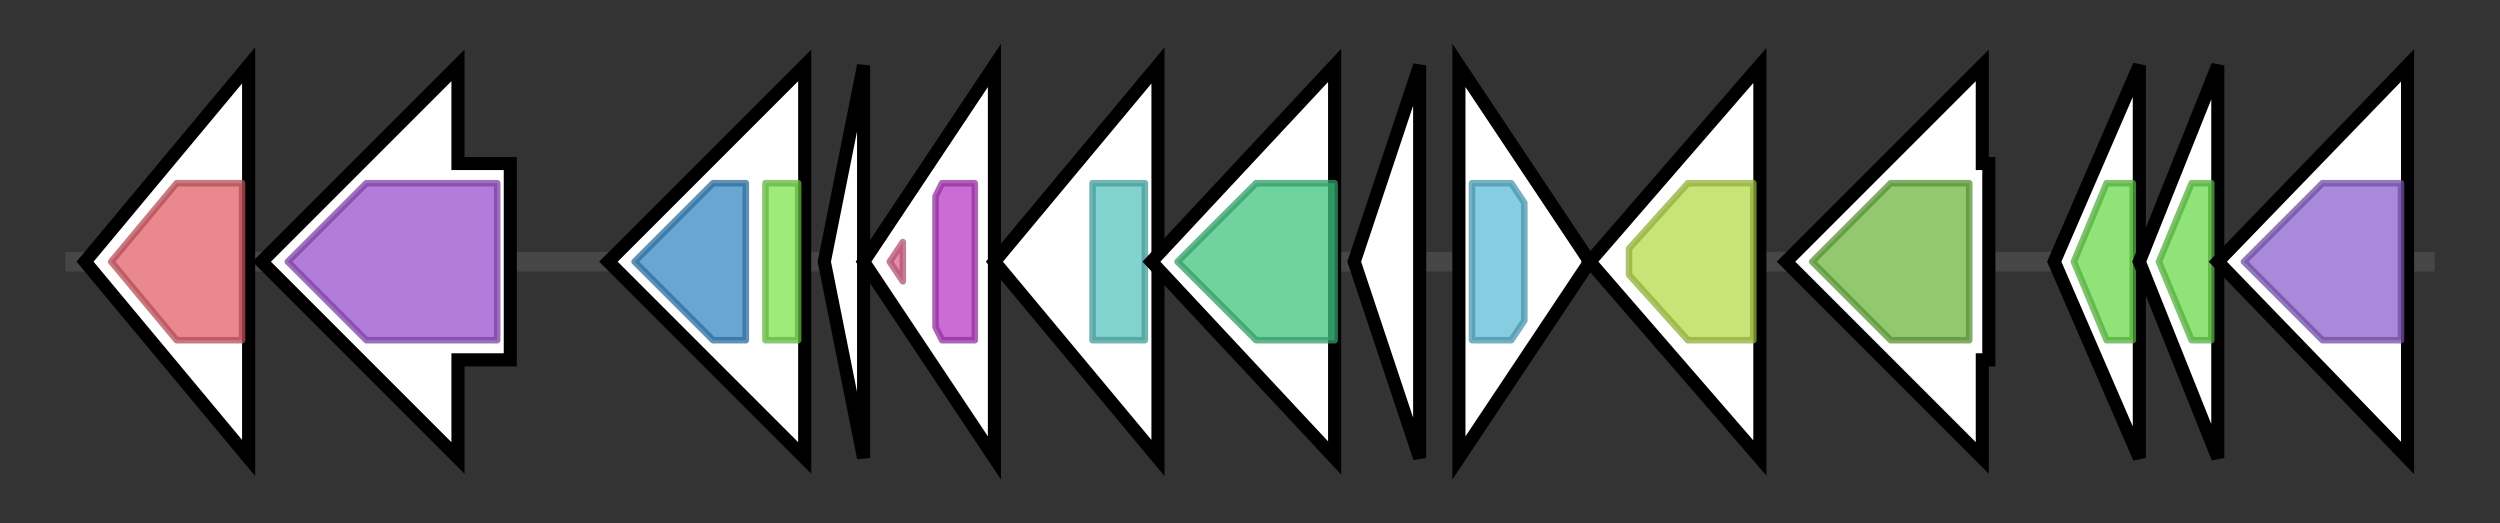 <svg version="1.1" baseProfile="full" xmlns="http://www.w3.org/2000/svg" width="382.133" height="80">
	<rect width="100%" height="100%" fill="#333333" stroke="none"/>
	<g>
		<line x1="10" y1="40.0" x2="372.133" y2="40.0" style="stroke:rgb(70,70,70); stroke-width:3 "/>
		<g>
			<title> (ctg46_31)</title>
			<polygon class=" (ctg46_31)" points="13,40 38,10 38,70" fill="rgb(255,255,255)" fill-opacity="1.0" stroke="rgb(0,0,0)" stroke-width="2"  />
			<g>
				<title>LamB_YcsF (PF03746)
"LamB/YcsF family"</title>
				<polygon class="PF03746" points="17,40 27,28 37,28 37,52 27,52" stroke-linejoin="round" width="23" height="24" fill="rgb(225,96,106)" stroke="rgb(180,76,84)" stroke-width="1" opacity="0.75" />
			</g>
		</g>
		<g>
			<title> (ctg46_32)</title>
			<polygon class=" (ctg46_32)" points="78,25 70,25 70,10 40,40 70,70 70,55 78,55" fill="rgb(255,255,255)" fill-opacity="1.0" stroke="rgb(0,0,0)" stroke-width="2"  />
			<g>
				<title>Nramp (PF01566)
"Natural resistance-associated macrophage protein"</title>
				<polygon class="PF01566" points="44,40 56,28 76,28 76,52 56,52" stroke-linejoin="round" width="33" height="24" fill="rgb(155,80,205)" stroke="rgb(123,64,164)" stroke-width="1" opacity="0.75" />
			</g>
		</g>
		<g>
			<title> (ctg46_33)</title>
			<polygon class=" (ctg46_33)" points="123,25 123,25 123,10 93,40 123,70 123,55 123,55" fill="rgb(255,255,255)" fill-opacity="1.0" stroke="rgb(0,0,0)" stroke-width="2"  />
			<g>
				<title>LysR_substrate (PF03466)
"LysR substrate binding domain"</title>
				<polygon class="PF03466" points="97,40 109,28 114,28 114,52 109,52" stroke-linejoin="round" width="19" height="24" fill="rgb(55,136,195)" stroke="rgb(44,108,156)" stroke-width="1" opacity="0.75" />
			</g>
			<g>
				<title>HTH_1 (PF00126)
"Bacterial regulatory helix-turn-helix protein, lysR family"</title>
				<rect class="PF00126" x="117" y="28" stroke-linejoin="round" width="5" height="24" fill="rgb(125,227,79)" stroke="rgb(99,181,63)" stroke-width="1" opacity="0.75" />
			</g>
		</g>
		<g>
			<title> (ctg46_34)</title>
			<polygon class=" (ctg46_34)" points="126,40 132,10 132,70" fill="rgb(255,255,255)" fill-opacity="1.0" stroke="rgb(0,0,0)" stroke-width="2"  />
		</g>
		<g>
			<title> (ctg46_35)</title>
			<polygon class=" (ctg46_35)" points="132,40 152,10 152,70" fill="rgb(255,255,255)" fill-opacity="1.0" stroke="rgb(0,0,0)" stroke-width="2"  />
			<g>
				<title>Sigma70_r4_2 (PF08281)
"Sigma-70, region 4"</title>
				<polygon class="PF08281" points="136,40 138,37 138,43" stroke-linejoin="round" width="5" height="24" fill="rgb(222,103,144)" stroke="rgb(177,82,115)" stroke-width="1" opacity="0.75" />
			</g>
			<g>
				<title>Sigma70_r2 (PF04542)
"Sigma-70 region 2"</title>
				<polygon class="PF04542" points="143,30 144,28 149,28 149,52 144,52 143,50" stroke-linejoin="round" width="6" height="24" fill="rgb(184,59,197)" stroke="rgb(147,47,157)" stroke-width="1" opacity="0.75" />
			</g>
		</g>
		<g>
			<title> (ctg46_36)</title>
			<polygon class=" (ctg46_36)" points="152,40 177,10 177,70" fill="rgb(255,255,255)" fill-opacity="1.0" stroke="rgb(0,0,0)" stroke-width="2"  />
			<g>
				<title>DUF2063 (PF09836)
"Putative DNA-binding domain"</title>
				<rect class="PF09836" x="167" y="28" stroke-linejoin="round" width="8" height="24" fill="rgb(88,194,190)" stroke="rgb(70,155,152)" stroke-width="1" opacity="0.75" />
			</g>
		</g>
		<g>
			<title> (ctg46_37)</title>
			<polygon class=" (ctg46_37)" points="176,40 204,10 204,70" fill="rgb(255,255,255)" fill-opacity="1.0" stroke="rgb(0,0,0)" stroke-width="2"  />
			<g>
				<title>DUF692 (PF05114)
"Protein of unknown function (DUF692)"</title>
				<polygon class="PF05114" points="180,40 192,28 204,28 204,52 192,52" stroke-linejoin="round" width="26" height="24" fill="rgb(63,196,127)" stroke="rgb(50,156,101)" stroke-width="1" opacity="0.75" />
			</g>
		</g>
		<g>
			<title> (ctg46_38)</title>
			<polygon class=" (ctg46_38)" points="207,40 217,10 217,70" fill="rgb(255,255,255)" fill-opacity="1.0" stroke="rgb(0,0,0)" stroke-width="2"  />
		</g>
		<g>
			<title> (ctg46_39)</title>
			<polygon class=" (ctg46_39)" points="223,10 243,40 223,70" fill="rgb(255,255,255)" fill-opacity="1.0" stroke="rgb(0,0,0)" stroke-width="2"  />
			<g>
				<title>DoxX (PF07681)
"DoxX"</title>
				<polygon class="PF07681" points="225,28 231,28 233,31 233,49 231,52 225,52" stroke-linejoin="round" width="8" height="24" fill="rgb(93,188,216)" stroke="rgb(74,150,172)" stroke-width="1" opacity="0.75" />
			</g>
		</g>
		<g>
			<title> (ctg46_40)</title>
			<polygon class=" (ctg46_40)" points="243,40 269,10 269,70" fill="rgb(255,255,255)" fill-opacity="1.0" stroke="rgb(0,0,0)" stroke-width="2"  />
			<g>
				<title>adh_short (PF00106)
"short chain dehydrogenase"</title>
				<polygon class="PF00106" points="249,38 258,28 268,28 268,52 258,52 249,42" stroke-linejoin="round" width="19" height="24" fill="rgb(182,219,73)" stroke="rgb(145,175,58)" stroke-width="1" opacity="0.75" />
			</g>
		</g>
		<g>
			<title> (ctg46_41)</title>
			<polygon class=" (ctg46_41)" points="304,25 303,25 303,10 273,40 303,70 303,55 304,55" fill="rgb(255,255,255)" fill-opacity="1.0" stroke="rgb(0,0,0)" stroke-width="2"  />
			<g>
				<title>DUF4424 (PF14415)
"Domain of unknown function (DUF4424)"</title>
				<polygon class="PF14415" points="277,40 289,28 301,28 301,52 289,52" stroke-linejoin="round" width="28" height="24" fill="rgb(110,182,64)" stroke="rgb(87,145,51)" stroke-width="1" opacity="0.75" />
			</g>
		</g>
		<g>
			<title> (ctg46_42)</title>
			<polygon class=" (ctg46_42)" points="314,40 327,10 327,70" fill="rgb(255,255,255)" fill-opacity="1.0" stroke="rgb(0,0,0)" stroke-width="2"  />
			<g>
				<title>EamA (PF00892)
"EamA-like transporter family"</title>
				<polygon class="PF00892" points="317,40 322,28 326,28 326,52 322,52" stroke-linejoin="round" width="11" height="24" fill="rgb(105,217,77)" stroke="rgb(84,173,61)" stroke-width="1" opacity="0.75" />
			</g>
		</g>
		<g>
			<title> (ctg46_43)</title>
			<polygon class=" (ctg46_43)" points="327,40 339,10 339,70" fill="rgb(255,255,255)" fill-opacity="1.0" stroke="rgb(0,0,0)" stroke-width="2"  />
			<g>
				<title>EamA (PF00892)
"EamA-like transporter family"</title>
				<polygon class="PF00892" points="330,40 335,28 338,28 338,52 335,52" stroke-linejoin="round" width="11" height="24" fill="rgb(105,217,77)" stroke="rgb(84,173,61)" stroke-width="1" opacity="0.75" />
			</g>
		</g>
		<g>
			<title> (ctg46_44)</title>
			<polygon class=" (ctg46_44)" points="339,40 368,10 368,70" fill="rgb(255,255,255)" fill-opacity="1.0" stroke="rgb(0,0,0)" stroke-width="2"  />
			<g>
				<title>Hydrolase_4 (PF12146)
"Serine aminopeptidase, S33"</title>
				<polygon class="PF12146" points="343,40 355,28 367,28 367,52 355,52 343,40" stroke-linejoin="round" width="24" height="24" fill="rgb(140,98,205)" stroke="rgb(112,78,164)" stroke-width="1" opacity="0.75" />
			</g>
		</g>
	</g>
</svg>
